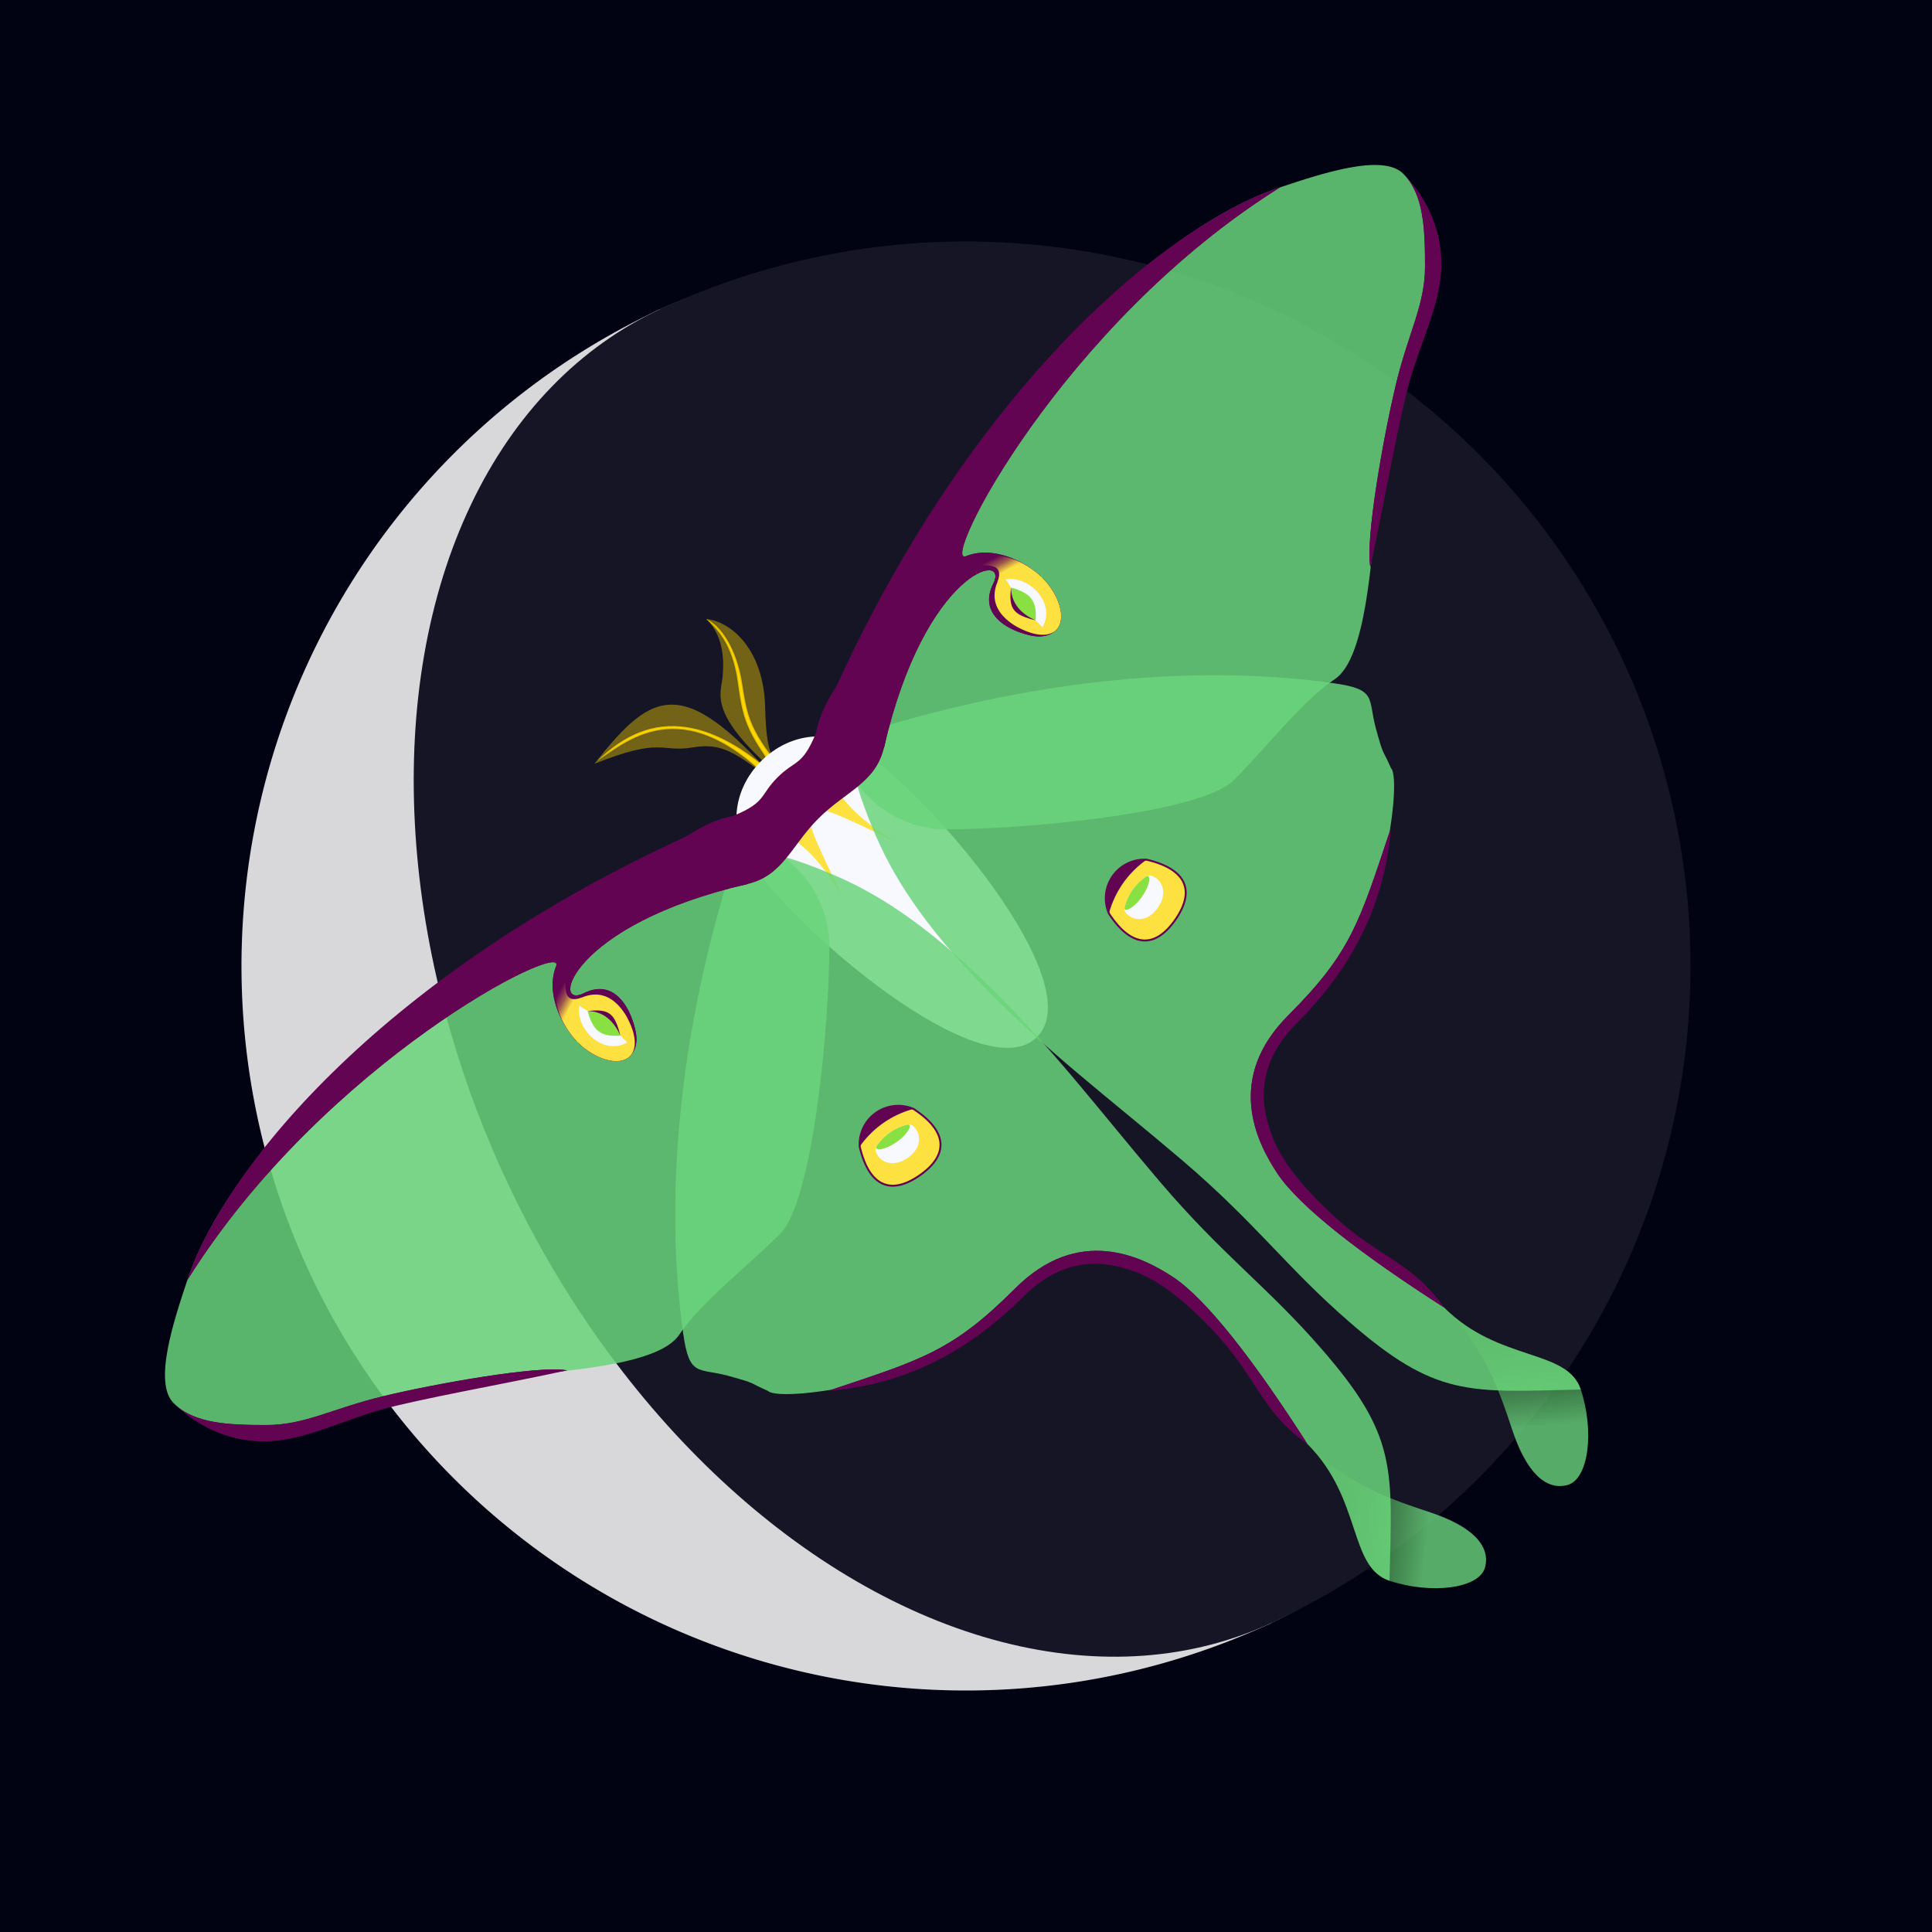 <svg
  xmlns="http://www.w3.org/2000/svg"
  viewBox="0 0 1000 1000"
  height="1000"
  width="1000"
>
  <defs>
    <linearGradient id="dark-bg-color">
      <stop stop-color="#050922" stop-opacity="1" />
    </linearGradient>
    <linearGradient id="light-bg-color">
      <stop stop-color="#dce1e2" stop-opacity="1" />
    </linearGradient>
    <linearGradient id="night-sky-color">
      <stop stop-color="#010313" stop-opacity="1" />
    </linearGradient>
    <linearGradient id="moon-color">
      <stop offset="0%" stop-color="#D8D8DA" stop-opacity="1" />
    </linearGradient>
    <linearGradient id="dark-moon-color">
      <stop stop-color="#151526" stop-opacity="1" />
    </linearGradient>
    <linearGradient id="body-color">
      <stop stop-color="ghostwhite" stop-opacity="1" />
    </linearGradient>
    <linearGradient id="body-fur-color">
      <stop stop-color="#fde141" stop-opacity="1" />
    </linearGradient>
    <linearGradient id="body-shadow-color">
      <stop stop-color="#fffff8" stop-opacity="1" />
    </linearGradient>
    <linearGradient id="wing-fill-color">
      <stop offset="0%" stop-color="aqua" stop-opacity=".8" />
      <stop offset="0%" stop-color="aquamarine" stop-opacity=".8" />
      <stop offset="0%" stop-color="limegreen" stop-opacity=".7" />
      <stop offset="0%" stop-color="#32cd78" stop-opacity=".7" />
      <stop offset="0%" stop-color="#6ad57c" stop-opacity=".85" />
    </linearGradient>
    <linearGradient id="tail-shadow-color" x1="0%" y1="100%" x2="42%" y2="0%">
      <stop offset="40%" stop-color="#6ad57c" stop-opacity=".80" />
      <stop offset="100%" stop-color="#112b07" stop-opacity=".6" />
    </linearGradient>
    <linearGradient id="wing-rim-color">
      <stop stop-color="#630453" stop-opacity="1" />
    </linearGradient>
    <linearGradient id="wingeye-sclera-color">
      <stop offset="0%" stop-color="#fde141" stop-opacity="1" />
    </linearGradient>
    <linearGradient
      id="wingeye-sclera-fading"
      x1="0%"
      y1="100%"
      x2="20%"
      y2="0%"
    >
      <stop offset="60%" stop-color="#fde141" stop-opacity="1" />
      <stop offset="75%" stop-color="#fde141" stop-opacity=".4" />
      <stop offset="90%" stop-color="#fde141" stop-opacity="0" />
    </linearGradient>
    <linearGradient id="wingeye-pupil-color">
      <stop offset="0%" stop-color="#89e042" stop-opacity="1" />
    </linearGradient>
    <linearGradient id="antenna-shaft-color">
      <stop stop-color="gold" stop-opacity="1" />
    </linearGradient>
    <linearGradient id="antenna-vane-color">
      <stop stop-color="gold" stop-opacity=".4" />
    </linearGradient>
    <linearGradient id="antenna-stroke-color">
      <stop offset="0" stop-color="#504804" stop-opacity=".2" />
    </linearGradient>
    <path
      id="body-shape"
      d="M460,280C470,240,530,240,540,280S540,452,500,452S450,320,460,280Z"
    />
    <clipPath id="body-shape-clip">
      <use href="#body-shape" />
    </clipPath>
    <path
      id="hindwing-shape"
      d="M542,274
         C634,321,698,378,738,431
         C751.844,449.344,745,449,737,463
         C729,477,732,473,728,483
         C728,488,708,505,684,519
         S630,540,600,540
         C546,540,540,590,540,620
         S550,670,550,700
         C550,740,580,760,570,780
         C528,740,514,730,510,670
         C507,628,512,600,508,550
         S498,460,499,410
         S509,333,516,316
         S531,283,542,274
         Z"
    />
    <clipPath id="hindwing-shape-clip">
      <use href="#hindwing-shape" />
    </clipPath>
    <path
      id="hindwing-tail-shape"
      d="M550,700
         C550,740,580,760,570,780
         S540,816,530,810
         S520,790,530,770
         C540,750,550,730,550,700"
    />
    <path
      id="forewing-shape"
      d="M530,280
         C700,190,840,200,900,230
         C920,240,950,255,950,270
         C950,285,942,300,928,314
         C914,328,892,334,874,346
         C856,358,820,384,810,390
         S760,434,740,430
         S690,430,666,430
         S572,372,542,342
         C532,332,520,310,530,280
         Z"
    />
    <clipPath id="forewing-shape-clip">
      <use href="#forewing-shape" />
    </clipPath>
    <path
      id="upper-rim-half-shape"
      d="M555.269,250.093
        C713.8,191.05,843,201.5,900,230
        C770,200,636,244,650,250
        S670,274,670,286
        S664,310,656,310
        S644,302,642,298
        S632,276,650,270
        S630,240,550,290
        C526.5,294.75,500,262,555.269,250.093
        Z"
    />
    <path
      id="forewing-side-rim"
      d="M950,270
         C950,285,945,303,931,317
         S895,338,877,348
         S822,384,794,402
         C802,390,848,358,871,344
         S910,326,924,312
         S950,285,950,270
         Z"
    />
    <path
      id="hindwing-rim"
      d="M706,505
         C670,536,630,542,600,542
         S558,559,553,568
         S542,590,543,624
         S555,670,550,700
         C539,650,534,610,538,590
         S554,536,600,536
         S660,528,706,505
         Z"
    />
    <path
      id="forewing-brow-shape"
      d="M500,262
         C513,262,513,267,530,260
         C547,253,570,280,550,290
         C534,300,520,292,500,292
         C480,292,466,300,450,290
         C430,280,453,253,470,260
         C487,267,487,262,500,262
         Z"
    />
    <filter
      id="moon-blur"
      x="-50%"
      width="200%"
      y="-40%"
      height="180%"
      filterUnits="userSpaceOnUse"
    >
      <feGaussianBlur in="SourceGraphic" stdDeviation="1" />
    </filter>
    <filter
      id="moon-glow-blur"
      x="-50%"
      width="200%"
      y="-40%"
      height="180%"
      filterUnits="userSpaceOnUse"
    >
      <feGaussianBlur in="SourceGraphic" stdDeviation="2" />
    </filter>
    <filter id="soft-blur" x="-50%" width="200%" y="-40%" height="180%">
      <feGaussianBlur in="SourceGraphic" stdDeviation="8" />
      <feMerge>
        <feMergeNode />
        <feMergeNode />
        <feMergeNode />
      </feMerge>
    </filter>
    <filter id="strong-blur" y="-50%" height="200%">
      <feGaussianBlur in="SourceGraphic" stdDeviation="3" />
      <feMerge>
        <feMergeNode />
      </feMerge>
    </filter>
    <filter id="thin-blur" x="-50%" width="200%" y="-50%" height="200%">
      <feGaussianBlur in="SourceGraphic" stdDeviation="1" />
    </filter>
    <filter id="wing-rim-blur">
      <feGaussianBlur
        in="SourceGraphic"
        stdDeviation="3"
        result="strong-blur"
      />
      <feGaussianBlur in="SourceGraphic" stdDeviation="6" result="weak-blur" />
      <feFlood flood-color="#eedd7c" />
      <feComposite in2="weak-blur" operator="in" />
      <feMerge result="blurred-rim">
        <feMergeNode />
        <feMergeNode />
        <feMergeNode />
        <feMergeNode in="strong-blur" />
        <feMergeNode in="strong-blur" />
        <feMergeNode in="strong-blur" />
        <feMergeNode in="SourceGraphic" />
      </feMerge>
    </filter>
    <filter id="forewing-upper-rim-blur">
      <feGaussianBlur in="SourceGraphic" stdDeviation="1.5" />
      <feMerge result="blurred-rim">
        <feMergeNode />
        <feMergeNode />
        <feMergeNode />
      </feMerge>
    </filter>
    <filter id="wingeye-iris-blur" x="-50%" width="200%" y="-50%" height="200%">
      <feFlood flood-color="#630453" />
      <feComposite in2="SourceGraphic" operator="in" />
      <feGaussianBlur stdDeviation="1,2" />
      <feMerge>
        <feMergeNode />
        <feMergeNode />
        <feMergeNode />
        <feMergeNode in="SourceGraphic" />
      </feMerge>
    </filter>
    <filter id="moth-shadow-filter">
      <feFlood flood-color="#151526" result="dark-color" />
      <feComponentTransfer in="SourceGraphic" result="outline">
        <feFuncR type="identity" />
        <feFuncG type="identity" />
        <feFuncB type="identity" />
        <feFuncA type="table" tableValues="0 1 1 1" />
      </feComponentTransfer>
      <feGaussianBlur stdDeviation="1.5" />
      <feComposite in="dark-color" operator="in" />
      <feComposite in2="outline" operator="out" />
      <feMerge>
        <feMergeNode />
        <feMergeNode in="SourceGraphic" />
      </feMerge>
    </filter>
  </defs>
  <path d="M0,0v1000h1000V0z" fill="url(#night-sky-color)" />
  <circle cx="500" cy="500" r="800" fill="url(#night-sky-color)" />
  <g id="moon" transform="rotate(-25, 500, 500)" filter="url(#moon-blur)">
    <circle
      id="moon-glow"
      cx="500"
      cy="500"
      r="375"
      fill="url(#moon-color)"
      filter="url(#moon-glow-blur)"
      transform="translate(150,0) scale(0.7,1)"
    />
    <circle cx="500" cy="500" r="375" fill="url(#dark-moon-color)" />
    <path
      id="moonLeftHalf"
      d="M500 875A350 350 0 1 1 500 125"
      fill="url(#moon-color)"
    />
    <path
      id="moonRightHalf"
      d="M499 125.001A350 350 0 1 1 499 874.999"
      fill="url(#moon-color)"
      transform="translate(500,0) scale(0,1)"
    />
    <circle
      id="moon-hiding-layer"
      cx="500"
      cy="500"
      r="375"
      fill="url(#dark-moon-color)"
      transform="translate(150,0) scale(0.7,1)"
    />
  </g>
  <g id="moth" transform="rotate(-45,500,500) translate(0,100)">
    <g id="antennas">
      <g id="left-antenna">
        <path
          d="M498,270c6,-80,-10,-86,-60,-80c35,15,28,20,42,30s14,20,18,50z"
          fill="url(#antenna-vane-color)"
        />
        <path
          d="M500,270q0,-80,-60,-80c20,4,60,6,56,80z"
          stroke="url(#antenna-stroke-color)"
          stroke-width="1"
          fill="url(#antenna-shaft-color)"
        />
      </g>
      <g id="right-antenna">
        <path
          d="M502,270c-6,-60,9,-59,16,-66q14,-12,14,-26c8,10,10,32,-11,54s-14,22,-19,38z"
          fill="url(#antenna-vane-color)"
        />
        <path
          d="M500,270c5,-35,7,-40,20,-57s12,-28,12,-35c3,8,0,22,-10,36s-16,20,-18,56z"
          stroke="url(#antenna-stroke-color)"
          stroke-width="1"
          fill="url(#antenna-shaft-color)"
        />
      </g>
    </g>
    <g id="body" filter="url(#moth-shadow-filter)">
      <use href="#body-shape" fill="url(#body-color)" />
      <path
        d="M470,260
               C487,267,487,262,500,262
               S513,267,530,260
               C520,280,510,290,520,330
               C500,272,500,272,480,330
               C490,290,480,280,470,260
               Z"
        fill="url(#body-fur-color)"
        filter="url(#soft-blur)"
        clip-path="url(#body-shape-clip)"
      />
    </g>
    <g id="right-hindwing" transform="rotate(0,542,274)">
      <use href="#hindwing-tail-shape" fill="url(#tail-shadow-color)" />
      <use href="#hindwing-shape" fill="url(#wing-fill-color)" />
      
      <use
        href="#hindwing-rim"
        fill="url(#wing-rim-color)"
        filter="url(#wing-rim-blur)"
        clip-path="url(#hindwing-shape-clip)"
      />
      <use href="#hindwing-rim" fill="url(#wing-rim-color)" />
      
      <g
        id="hindwingeye-right"
        filter="url(#wingeye-iris-blur)"
        transform="rotate(-10,590,440)"
      >
        <path
          d="M573,430
             A20,20,0,0,1,607,430
             C615,450,608,460,590,460
             S565,450,573,430
             Z"
          fill="url(#wingeye-sclera-color)"
          stroke="url(#wing-rim-color)"
          stroke-width="1"
        />
        <path
          d="M573,430
             A20,20,0,0,1,607,430
             C596,426,584,426,573,430
             Z"
          fill="url(#wing-rim-color)"
        />
        <g filter="url(#wingeye-iris-blur)">
          <path
            d="M580,435
               C582,434,586,433,590,433
               S598,434,600,435
               S602,438,602,440
               S600,449,590,449
               S578,442,578,440
               S578,436,580,435
               Z"
            fill="url(#body-color)"
          />
          <path
            d="M580,435
               C582,434,586,433,590,433
               S598,434,600,435
               S598,439,590,439
               S578,436,580,435
               Z"
            fill="url(#wingeye-pupil-color)"
          />
        </g>
      </g>
    </g>
    <g id="left-hindwing">
      <use href="#right-hindwing" transform="scale(-1,1) translate(-1000,0)" />
    </g>
    <!-- rotate(16,542,274) translate(12,-6) -->
    <g id="right-forewing" transform="rotate(0,542,274)">
      <use href="#forewing-shape" fill="url(#wing-fill-color)" />
      <use
        href="#forewing-side-rim"
        fill="url(#wing-rim-color)"
        filter="url(#wing-rim-blur)"
        clip-path="url(#forewing-shape-clip)"
      />
      <use href="#forewing-side-rim" fill="url(#wing-rim-color)" />

      <use
        href="#upper-rim-half-shape"
        fill="url(#wing-rim-color)"
        filter="url(#forewing-upper-rim-blur)"
        clip-path="url(#forewing-shape-clip)"
      />
      <use href="#upper-rim-half-shape" fill="url(#wing-rim-color)" />

      <g id="forewingeye-right">
        <path
          fill="url(#wingeye-sclera-fading)"
          d="M650,256
             C664,256,670,274,670,286
             L652,271
             C663,266,652,260,650,256
             Z"
        />
        <path
          id="forewingeye-shape-right"
          d="M670,286
             C670,298,664,310,656,310
             S644,298,644,298
             S635,278,652,271
             S670,286,670,286
             Z"
          fill="url(#wingeye-sclera-color)"
        />
        <g filter="url(#wingeye-iris-blur)" id="wingeye-iris">
          <path
            id="forewingeye-iris-right"
            d="M656,273
               C666,280,666,300,652,304
               L652,299
               C647,289,647,285,655,278
               Z"
            fill="url(#body-color)"
          />
          <path
            id="forewingeye-pupil-right"
            d="M652,299
               C647,289,647,285,655,278
               C660,287,660,292,652,299
               Z"
            fill="url(#wingeye-pupil-color)"
          />
          <path
            id="forewingeye-pupil-shadow-right"
            d="M652,299
               C646,289,646,285,655,278
               C648,285,650,294,652,299
               Z"
            fill="url(#wing-rim-color)"
          />
        </g>
      </g>
    </g>
    <g id="left-forewing">
      <use href="#right-forewing" transform="scale(-1,1) translate(-1000,0)" />
    </g>
    <g id="forewing-brow">
      <use
        href="#forewing-brow-shape"
        fill="url(#wing-rim-color)"
        filter="url(#forewing-upper-rim-blur)"
      />
    </g>
  </g>
</svg>
